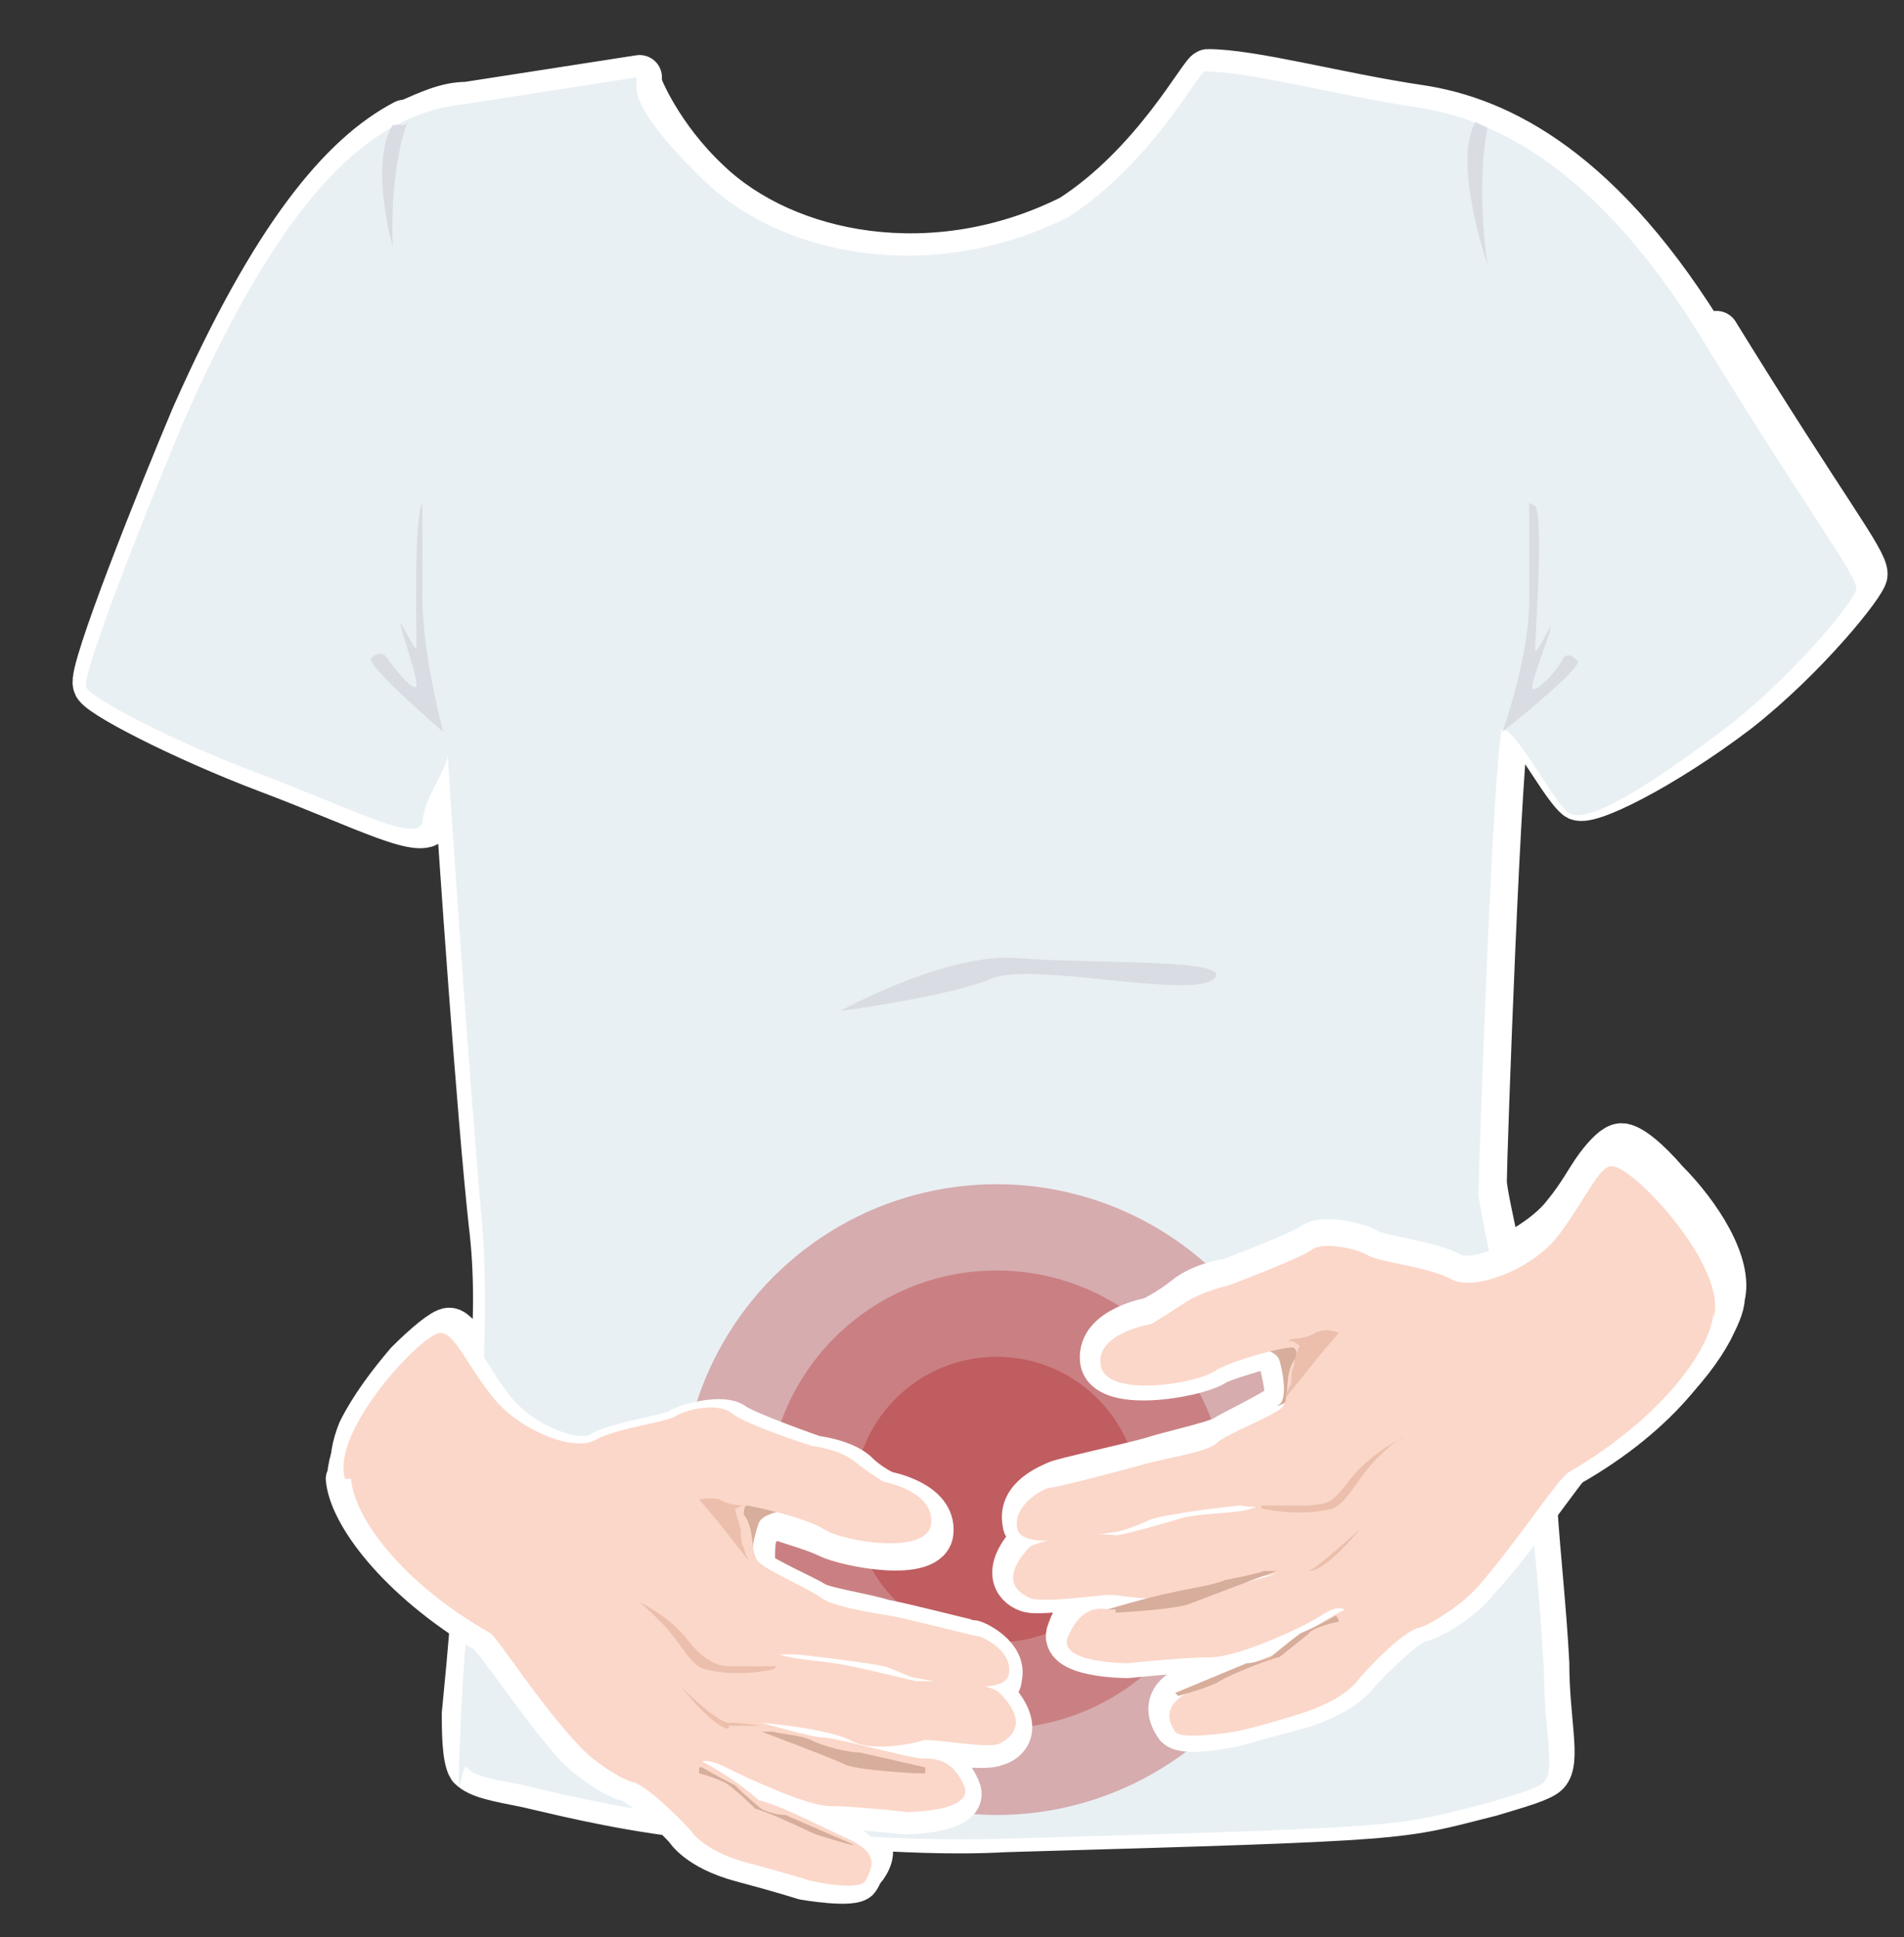 <?xml version="1.0" encoding="UTF-8"?>
<svg id="Livello_1" data-name="Livello 1" xmlns="http://www.w3.org/2000/svg" version="1.1" viewBox="0 0 64 65.1">
  <rect x="0" y="0" width="64" height="65.1" fill="#333333" stroke="none"/>
  <defs>
    <style>
      .cls-1 {
        fill: #d7ad9b;
      }

      .cls-1, .cls-2, .cls-3, .cls-4, .cls-5, .cls-6, .cls-7, .cls-8 {
        stroke-width: 0px;
      }

      .cls-2 {
        fill: #d9dde3;
      }

      .cls-9 {
        stroke-width: 1.3px;
      }

      .cls-9, .cls-10, .cls-11 {
        fill: #fff;
        stroke: #fff;
        stroke-linecap: round;
        stroke-linejoin: round;
      }

      .cls-3 {
        fill: #ebbfac;
      }

      .cls-4 {
        fill: #fbd7c9;
      }

      .cls-5 {
        fill: #c5686a;
      }

      .cls-5, .cls-7, .cls-8 {
        isolation: isolate;
        opacity: .5;
      }

      .cls-6 {
        fill: #e9f0f4;
      }

      .cls-10 {
        stroke-width: 1.5px;
      }

      .cls-11 {
        stroke-width: 1.4px;
      }

      .cls-7 {
        fill: #b63a3e;
      }

      .cls-8 {
        fill: #bf5557;
      }
    </style>
  </defs>
  <path class="cls-10" d="M57.5,11.7c-3.6-6-7.1-7.7-9.8-8.1-2.7-.4-5.6-1.2-7.1-1.2-.2,0-1.8,3.1-4.6,4.9-4.6,2.3-9.6,1.3-12.2-1.2-1.6-1.5-2.3-3.2-2.3-3.3,0,0,0-.1,0-.2l-5.8.9c-.7,0-1.3.3-2,.6h0s0,0,0,0h-.1c0,0,0,0,0,0-2.1,1.1-4.4,3.8-7.1,9.9-1.1,2.6-3.5,8.6-3.3,9,0,.3,2.9,1.8,5.8,2.9,3.2,1.2,5.4,2.4,5.5,1.6.1-.4.6-1.3.8-1.9.2,3.2.8,11.8,1.2,15.5.2,1.6.2,3.4,0,5.4-.5-.7-.8-1.3-1.1-1.6-.1-.1-.2-.2-.3-.2h0c-.2,0-.8.5-1.4,1.1-.6.7-1.2,1.5-1.6,2.3-.2.5-.3,1-.2,1.4,0,.8.7,1.9,1.9,3.1.5.5,1.1.9,1.7,1.4.1,0,.3.2.4.3-.1,1.2-.2,2.3-.3,3.3,0,.5,0,1.5.2,1.8.3.3.9.4,1.9.6.9.2,2.8.7,5.2,1,.1.1.2.2.2.2,0,0,.4.7,1.9,1.1,1.5.5,2.1.6,2.1.6,0,0,.2,0,.6,0,.2,0,.4,0,.7,0,.3,0,.6,0,.7-.2.2-.3.4-.8-.5-1.3,1.6.1,3.4.2,5.2.1,14-.4,13.1-.4,16.3-1.2,1-.3,1.7-.5,1.9-.7.4-.4,0-1.8,0-3.7-.1-1.9-.3-3.6-.4-5.2.6-.8,1.1-1.5,1.3-1.7,2.4-1.4,3.9-3,4.6-4.3.2-.4.4-.8.4-1.1.3-1.1-.8-2.8-1.9-3.9-.6-.7-1.2-1.2-1.5-1.2-.2,0-.5.3-.8.7-.3.4-.6,1-1.1,1.6-.3.4-.8.8-1.3,1.1-.3.2-.6.3-.9.4-.3-1.4-.5-2.3-.5-2.6,0-.8.5-15,.8-15.6.3-.6,1.7,2.2,2.3,2.7.3.3,2.9-1,5.4-2.9,2.3-1.8,4.3-4.3,4.3-4.6,0-.5-1.3-2.1-5-8.1Z"/>
  <g>
    <path class="cls-6" d="M50.4,24.6c.3-.6,1.7,2.2,2.3,2.7s2.9-1,5.4-2.9c2.3-1.8,4.3-4.3,4.3-4.6,0-.5-1.3-2.1-5-8.1-3.6-6-7.1-7.7-9.8-8.1-2.7-.4-5.6-1.2-7.1-1.2-.2,0-1.8,3.1-4.6,4.9-4.6,2.3-9.6,1.3-12.2-1.2s-2.3-3.2-2.3-3.3c0,0,0-.1,0-.2l-5.8.9c-2.7.3-5.7,2.2-9.4,10.6-1.1,2.6-3.5,8.6-3.3,9s2.9,1.8,5.8,2.9c3.2,1.2,5.4,2.4,5.5,1.6s.6-1.4.8-2,0-1.4,0-1.1c0,.5.8,12.2,1.2,16.6s-.5,12.2-.7,16.5,0,1.5.2,1.8.9.4,1.9.6c2,.5,8.6,2,16.1,1.8,14-.4,13.1-.4,16.3-1.2,1-.3,1.7-.5,1.9-.7.4-.4,0-1.8,0-3.7-.5-9.2-2.2-15.3-2.2-16.1s.5-15,.8-15.6Z"/>
    <path class="cls-2" d="M50,4.3s-.4,1.8,0,4.6c0,0-1.2-3.5-.4-4.8l.4.2h0Z"/>
    <path class="cls-2" d="M13.7,4.1s-.6,1.4-.5,4.2c0,0-.8-2.8,0-4.1h.2c0,0,.2,0,.2,0Z"/>
    <g>
      <g>
        <circle class="cls-5" cx="33.5" cy="50.4" r="10.6"/>
        <circle class="cls-8" cx="33.5" cy="50.4" r="7.7"/>
        <circle class="cls-7" cx="33.5" cy="50.4" r="4.8"/>
      </g>
      <path class="cls-11" d="M54.2,39c-.5,0-.9,1.2-1.8,2.3s-2.9,1.9-3.6,1.5c-.7-.4-2.5-.6-2.8-.8s-1.5-.5-1.9-.2c-.4.3-2.8,1.2-2.8,1.2,0,0-.9.1-1.5.6-.5.4-1.1.7-1.1.7,0,0-1.8.3-1.7,1.4s3.1.6,3.8.2c.3-.2,1.1-.4,1.7-.6.2,0,.5.2.5.3,0,.2.2.8.2,1.2,0,0,0,0,0,.1,0,0,0,.1,0,.2-.3.3-1.8,1-2.1,1.2-.4.2-1.8.5-2.4.7-.7.2-3,.7-3.2.8s-1.3.5-1.1,1.4c0,.2.3.3.6.4-.2,0-.3.1-.4.2-1,1.1-.4,1.6,0,1.7.4.1,2.4-.2,2.7-.1s1.8.4,2.5,0,3.1-.7,3.1-.7c0,0-1.8.5-2.1.5-.4,0-3,.7-3.5.7-.5,0-1.1,0-1.4.9-.4.9,2,.9,2,.9,0,0,1.9-.2,2.8-.2s3.1-1,3.7-1.4c.6-.4.8-.2.8-.2,0,0-1.1.5-2,1.4-.8.2-2,.8-3.1,1.3-.2,0-.2.2-.4.2h0s0,0,0,0c-.6.4-.4.9-.2,1.2.2.4,2,0,2,0,0,0,.7-.2,2.2-.6,1.6-.5,2-1.2,2-1.2,0,0,1.4-1.5,2-1.7.2,0,1.4-.6,2-1.4,1.4-1.5,2.6-3.5,3-3.8,3.2-1.8,4.8-4.1,4.9-5.4.5-1.7-2.7-5.1-3.4-5.1ZM39.8,50.7c-1,.2-2.1.5-2.3.6.2,0,.7-.3,1.2-.4.5-.2,2.9-.4,3.1-.5.2,0,.3,0,.3,0-.6.2-1.4.1-2.3.3Z"/>
      <g>
        <path class="cls-1" d="M42.3,45.3s.6.1.7.4.3,1.3,0,1.5.5-.2.5-.2l.4-2.1h-1c.2-.1-.6.3-.6.3Z"/>
        <path class="cls-4" d="M57.6,44.1c-.1,1.3-1.8,3.6-4.9,5.4-.4.3-1.7,2.3-3,3.8-.6.7-1.8,1.4-2,1.4-.7.2-2,1.7-2,1.7,0,0-.4.7-2,1.2s-2.2.6-2.2.6c0,0-1.8.3-2,0s-.5-.9.6-1.4c1.1-.5,2.3-1.1,3.1-1.3.9-.9,2-1.4,2-1.4,0,0-.2-.2-.8.2s-2.8,1.4-3.7,1.4-2.8.2-2.8.2c0,0-2.4,0-2-.9s.9-1,1.4-.9,3.1-.7,3.5-.7,2.1-.5,2.1-.5c0,0-2.4.4-3.1.7s-2.2,0-2.5,0-2.3.3-2.7.1-1-.6,0-1.7c.4-.3,2.4-.5,2.9-.4.2,0,1.3-.3,2.3-.6,1-.2,2-.1,2.5-.4,0,0,0,.1-.6,0-.2,0-2.7.3-3.1.5s-1,.4-1.2.4-3,.7-3.2-.1.9-1.4,1.1-1.4,2.5-.6,3.2-.8,2.1-.4,2.4-.7,1.9-.9,2.2-1.2,0-1.2.5-1.7c0,0,0-.2-.1-.3s-2.1.4-2.7.8-3.6.9-3.8-.2,1.7-1.4,1.7-1.4c0,0,.5-.3,1.1-.7s1.5-.6,1.5-.6c0,0,2.4-.9,2.8-1.2s1.6,0,1.9.2,2.1.4,2.8.8,2.7-.3,3.6-1.5,1.4-2.4,1.8-2.3c.7,0,3.9,3.4,3.4,5.1h0Z"/>
        <path class="cls-3" d="M42.9,52.8h1.1c.4-.2,1.7-1.4,1.7-1.4,0,0-1.1,1.4-1.7,1.4q-.2,0-1.2,0Z"/>
        <path class="cls-3" d="M42.4,50.7s1.3.3,2.4,0c.5-.2.8-1,1.5-1.7s.9-.7.9-.7c0,0-1.1.5-1.8,1.4s-.7.8-1.4.9c-.8,0-1.6,0-1.6,0h0Z"/>
        <path class="cls-3" d="M43.4,45s.5,0,.8-.2c.4-.2.8,0,.8,0l-.6.7c-.4.5-.8,1-1.2,1.5,0,0,0-.1.2-.5,0-.1,0-.5.1-.6,0-.3.2-.7.2-.7,0,.1-.2-.2-.4-.1Z"/>
        <path class="cls-1" d="M39.6,57s1.1-.3,1.4-.5,1.8-.8,2-.8c0,0,.5-.4,1-.8,0-.1.5-.3,1-.4h0c0-.1-.1-.2-.1-.2,0,0-.5.3-1.2.6-.4.3-1,.8-1,.8,0,0-.5.2-.8.2l-2.4,1h0Z"/>
        <path class="cls-1" d="M37.5,54.2s2-.1,2.5-.3,2.9-1.1,2.9-1.1c0,0-.2,0-.4,0-.3.1-.8.2-1.3.3-.5.2-1.3.3-1.7.4-1,.2-2.3.6-2.3.6h.3Z"/>
      </g>
      <path class="cls-9" d="M11.6,49.7c.1,1.2,1.7,3.4,4.7,5.2.4.3,1.6,2.2,2.9,3.7.6.7,1.7,1.3,1.9,1.3.6.2,1.9,1.6,1.9,1.6,0,0,.4.7,1.9,1.1s2.1.6,2.1.6c0,0,1.7.3,1.9,0,.2-.3.3-.7-.2-1.1h0s0,0,0,0c-.1,0-.2-.1-.3-.2-1-.5-2.2-1.1-3-1.3-.8-.8-1.9-1.3-1.9-1.3,0,0,.2-.2.8.2.6.3,2.7,1.3,3.5,1.3s2.6.2,2.6.2c0,0,2.3,0,1.9-.9-.4-.9-.9-.9-1.4-.9-.5,0-3-.6-3.3-.7-.4,0-2.1-.5-2.1-.5,0,0,2.3.4,3,.6s2.1,0,2.4,0,2.2.3,2.6.1c.4-.1,1-.6,0-1.7,0,0-.2-.1-.4-.2.3,0,.6-.1.6-.4.2-.8-.9-1.3-1-1.3s-2.4-.6-3-.7c-.6-.2-2-.4-2.3-.6-.3-.2-1.7-.8-2-1.1,0,0,0,0,0-.1,0,0,0,0,0-.1,0-.4,0-1,.2-1.1,0-.2.3-.3.5-.3.6.2,1.3.4,1.7.6.6.3,3.5.9,3.6-.2s-1.6-1.4-1.6-1.4c0,0-.5-.2-1-.7-.5-.4-1.4-.5-1.4-.5,0,0-2.3-.8-2.7-1.1-.4-.3-1.6,0-1.9.2s-2,.4-2.7.8c-.7.4-2.5-.3-3.4-1.4s-1.3-2.3-1.8-2.2c-.6,0-3.7,3.2-3.2,4.9ZM26.4,55.7c0,0,.2,0,.3,0,.2,0,2.5.3,3,.4.4.1,1,.4,1.1.4-.2,0-1.3-.3-2.2-.5-.9-.2-1.7-.2-2.2-.3Z"/>
      <g>
        <path class="cls-1" d="M25.6,50.5h-.9c0,0,.4,2.1.4,2.1,0,0,.8.4.4.1s-.1-1.2,0-1.5.7-.4.7-.4c0,0-.8-.4-.6-.3Z"/>
        <path class="cls-4" d="M11.6,49.7c-.5-1.6,2.6-4.9,3.2-4.9.5,0,.9,1.1,1.8,2.2s2.7,1.8,3.4,1.4,2.4-.6,2.7-.8,1.4-.5,1.9-.1,2.7,1.1,2.7,1.1c0,0,.9.1,1.4.5s1,.7,1,.7c0,0,1.7.3,1.6,1.4s-3,.6-3.6.2-2.5-.8-2.6-.8-.1.3-.1.3c.4.5.2,1.3.5,1.6s1.7.9,2.1,1.2,1.7.5,2.3.6,2.9.7,3,.7,1.2.5,1,1.3-2.9.1-3.1.1-.7-.3-1.1-.4-2.8-.4-3-.4c-.5,0-.5,0-.5,0,.5.2,1.5.2,2.4.4,1,.2,2.1.5,2.2.5.5,0,2.4,0,2.8.4,1,1,.4,1.5,0,1.7s-2.3-.2-2.6-.1-1.7.4-2.4,0-3-.6-3-.6c0,0,1.7.5,2.1.5s2.9.7,3.3.7,1,0,1.4.9-1.9.9-1.9.9c0,0-1.8-.2-2.6-.2s-2.9-1-3.5-1.3-.8-.2-.8-.2c0,0,1,.5,1.9,1.3.8.2,1.9.8,3,1.3s.8,1,.6,1.4-1.9,0-1.9,0c0,0-.6-.2-2.1-.6s-1.9-1.1-1.9-1.1c0,0-1.3-1.4-1.9-1.6-.2,0-1.3-.6-1.9-1.3-1.3-1.4-2.5-3.3-2.9-3.7-3-1.7-4.6-3.9-4.7-5.2h0Z"/>
        <path class="cls-3" d="M24.5,58.1c-.5,0-1.6-1.4-1.6-1.4,0,0,1.2,1.2,1.6,1.2s1.1.1,1.1.1q-.9,0-1.1,0Z"/>
        <path class="cls-3" d="M26.1,56s-.8,0-1.6,0q-.7,0-1.4-.9c-.6-.8-1.7-1.3-1.7-1.3,0,0,.1,0,.8.7s1,1.5,1.5,1.6c1.1.3,2.3,0,2.3,0h0Z"/>
        <path class="cls-3" d="M24.7,50.7s.1.4.2.7c0,.1,0,.5.1.6.1.4.2.5.2.5-.4-.5-.7-.9-1.1-1.4l-.6-.7s.4-.1.7,0c.3.2.8.2.8.2-.2,0-.3.2-.4.1Z"/>
        <path class="cls-1" d="M28.7,62l-2.3-1c-.4,0-.8-.2-.8-.2,0,0-.5-.4-.9-.8-.6-.3-1.1-.6-1.1-.6h-.1c0,0,0,.2,0,.2.4.1.9.3,1,.4.4.3.9.8.9.8.2,0,1.7.7,1.9.8s1.3.4,1.3.4h0Z"/>
        <path class="cls-1" d="M31.1,59.4s-1.3-.3-2.2-.5c-.4,0-1.2-.2-1.6-.4s-1-.2-1.3-.3c-.2,0-.4,0-.4,0,0,0,2.4.9,2.8,1.1s2.4.3,2.4.3h.3Z"/>
      </g>
    </g>
    <path class="cls-2" d="M14.2,16.8s0,1.4,0,3.3.7,4.5.7,4.5c0,0-2.8-2.4-2.4-2.5,0,0,.3-.3.5,0s1,1.3,1,.9-.7-2.3-.5-2,.5,1,.5.7-.1-4.4.2-4.8Z"/>
    <path class="cls-2" d="M51.4,16.9s0,1.4,0,3.3-.9,4.4-.9,4.4c0,0,2.9-2.3,2.5-2.4,0,0-.3-.4-.5,0s-1,1.2-1,.9.8-2.3.6-2-.5,1-.5.7.3-4.4,0-4.8Z"/>
    <path class="cls-2" d="M28.2,34s3.6-2,6-1.8,7.4,0,6.6.7-6.1-.6-7.5,0-5.2,1.1-5.2,1.1Z"/>
  </g>
</svg>